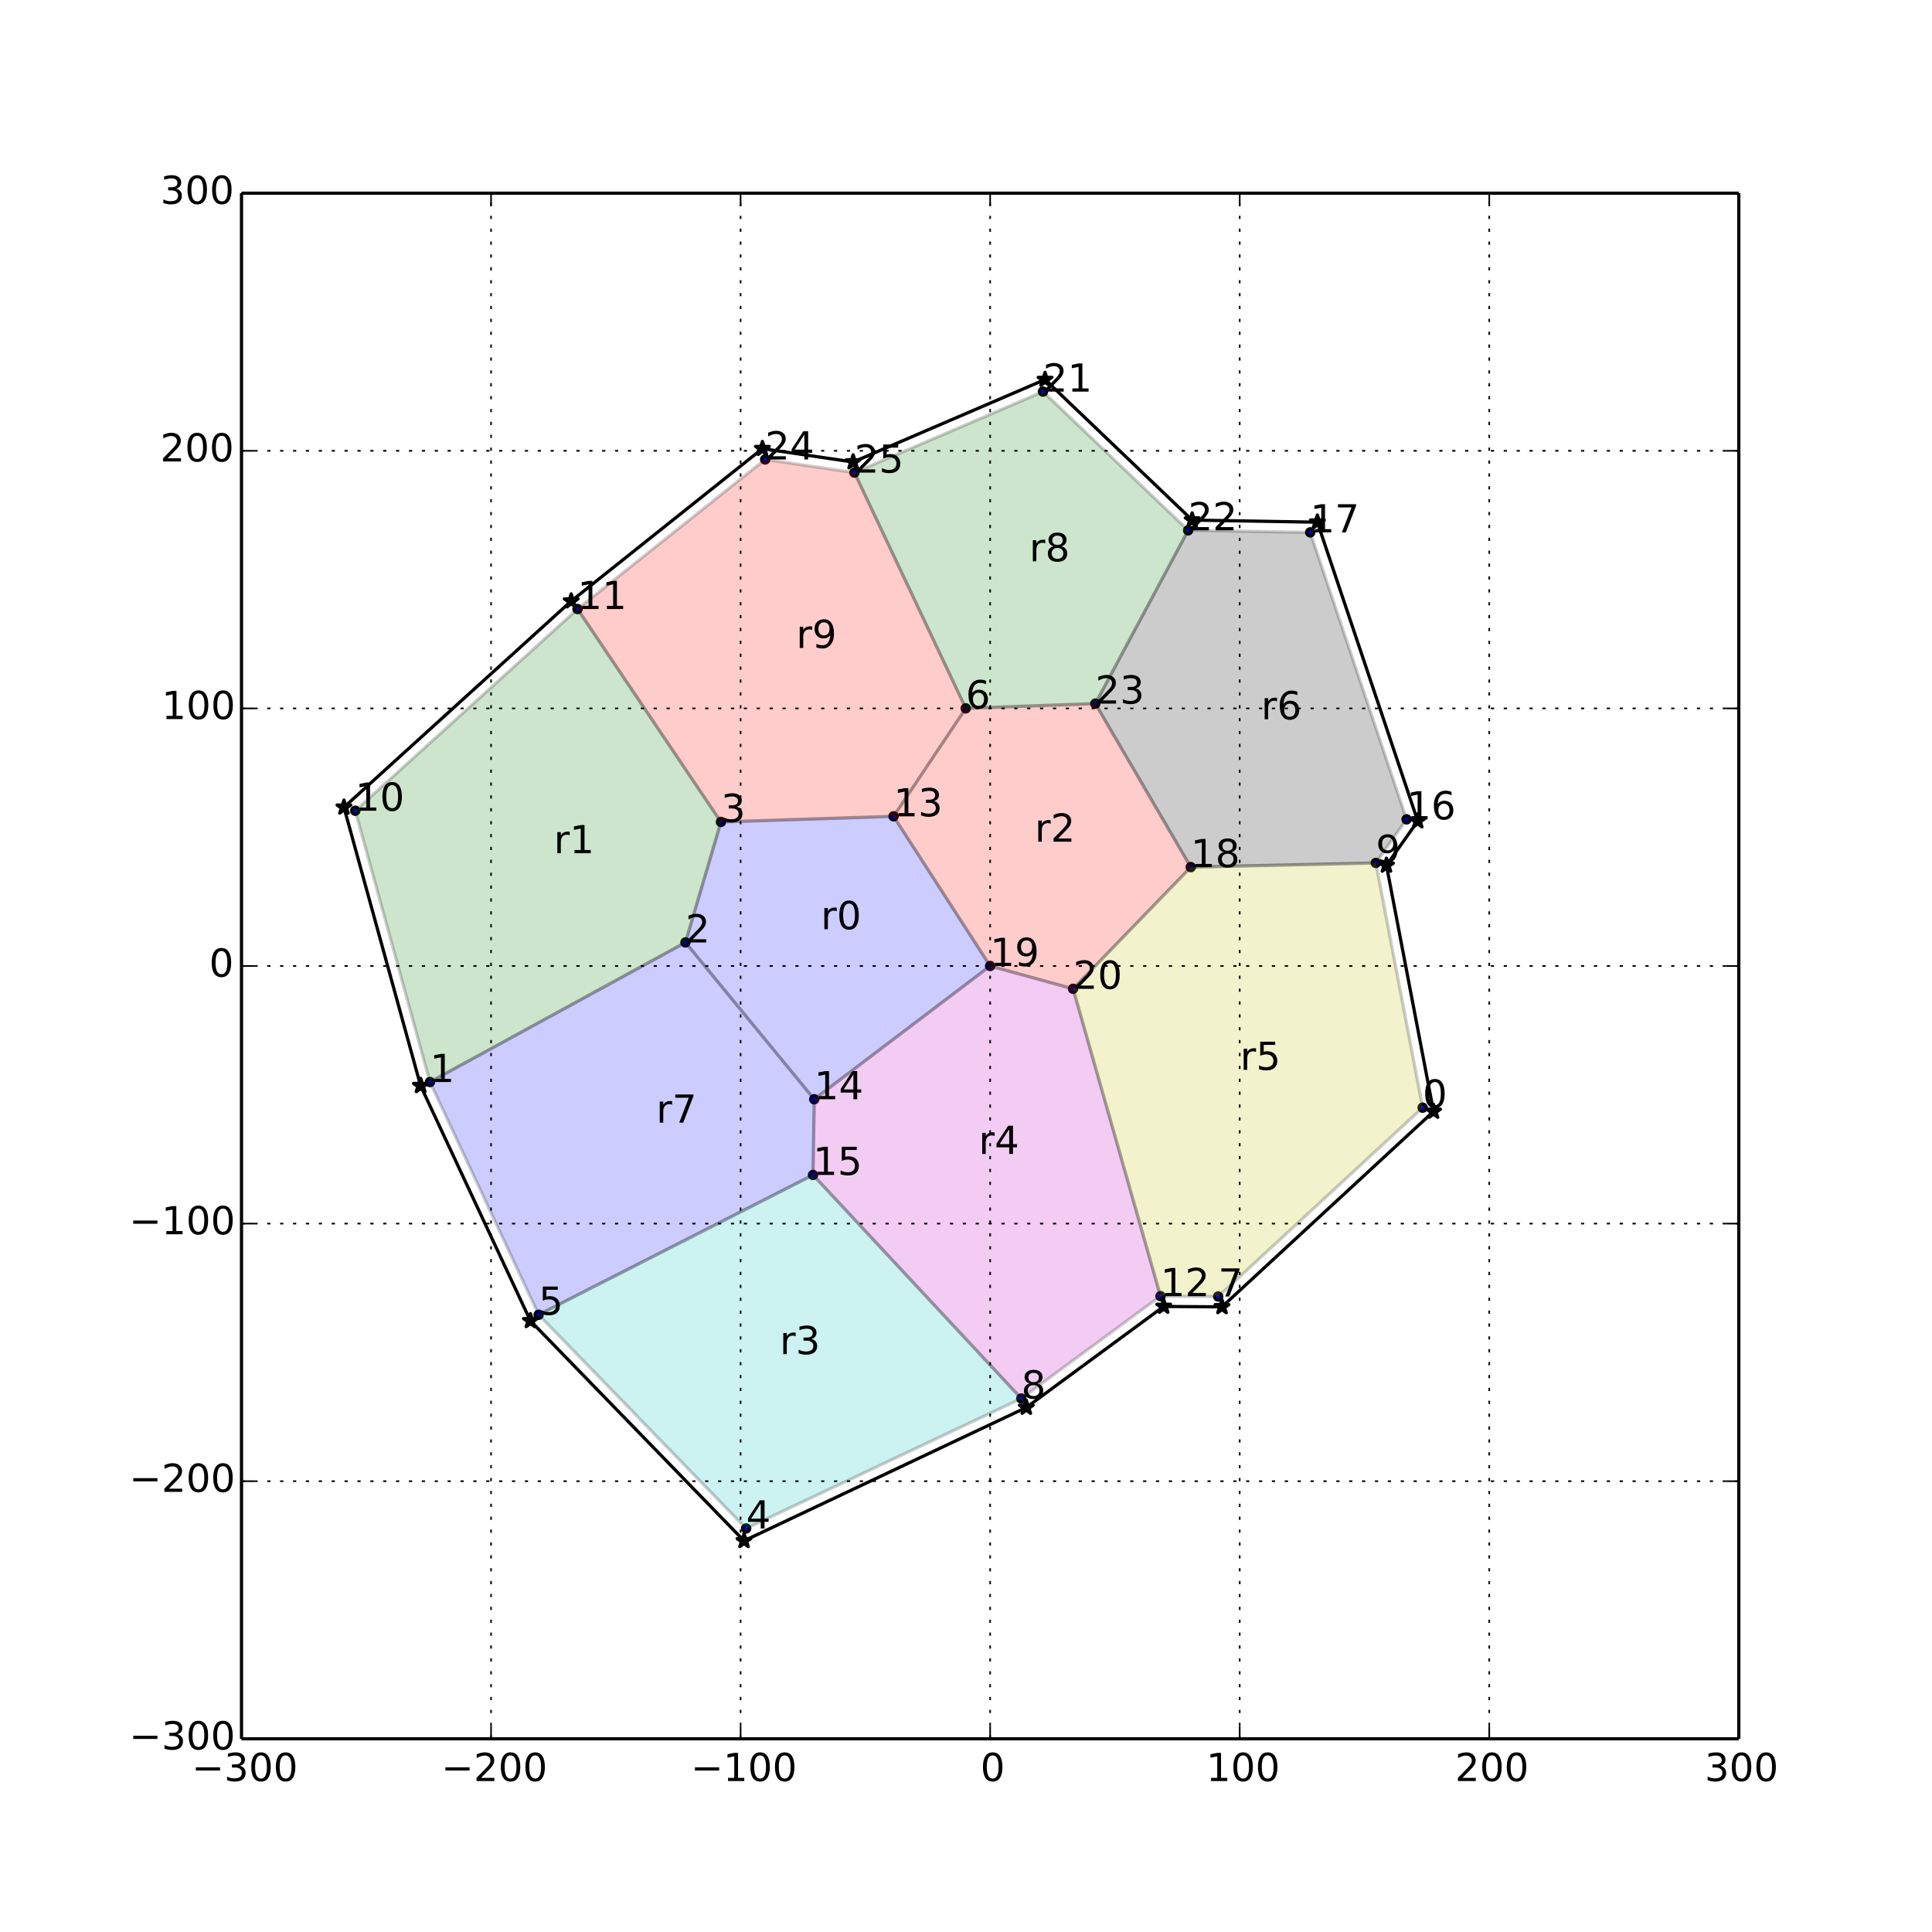 <?xml version="1.0" encoding="utf-8" standalone="no"?>
<!DOCTYPE svg PUBLIC "-//W3C//DTD SVG 1.1//EN"
  "http://www.w3.org/Graphics/SVG/1.1/DTD/svg11.dtd">
<!-- Created with matplotlib (http://matplotlib.org/) -->
<svg height="600pt" version="1.1" viewBox="0 0 600 600" width="600pt" xmlns="http://www.w3.org/2000/svg" xmlns:xlink="http://www.w3.org/1999/xlink">
 <defs>
  <style type="text/css">
*{stroke-linecap:butt;stroke-linejoin:round;}
  </style>
 </defs>
 <g id="figure_1">
  <g id="patch_1">
   <path d="
M0 600
L600 600
L600 0
L0 0
z
" style="fill:#ffffff;"/>
  </g>
  <g id="axes_1">
   <g id="patch_2">
    <path d="
M75 540
L540 540
L540 60
L75 60
z
" style="fill:#ffffff;"/>
   </g>
   <g id="PathCollection_1">
    <defs>
     <path d="
M0 1.118
C0.297 1.118 0.581 1 0.791 0.791
C1 0.581 1.118 0.297 1.118 0
C1.118 -0.297 1 -0.581 0.791 -0.791
C0.581 -1 0.297 -1.118 0 -1.118
C-0.297 -1.118 -0.581 -1 -0.791 -0.791
C-1 -0.581 -1.118 -0.297 -1.118 0
C-1.118 0.297 -1 0.581 -0.791 0.791
C-0.581 1 -0.297 1.118 0 1.118
z
" id="C0_0_af07e0942b"/>
    </defs>
    <g clip-path="url(#pb27f3bcf95)">
     <use style="fill:#0000ff;stroke:#000000;" x="441.81" xlink:href="#C0_0_af07e0942b" y="343.997"/>
    </g>
    <g clip-path="url(#pb27f3bcf95)">
     <use style="fill:#0000ff;stroke:#000000;" x="133.526" xlink:href="#C0_0_af07e0942b" y="336.033"/>
    </g>
    <g clip-path="url(#pb27f3bcf95)">
     <use style="fill:#0000ff;stroke:#000000;" x="212.87" xlink:href="#C0_0_af07e0942b" y="292.686"/>
    </g>
    <g clip-path="url(#pb27f3bcf95)">
     <use style="fill:#0000ff;stroke:#000000;" x="223.895" xlink:href="#C0_0_af07e0942b" y="255.262"/>
    </g>
    <g clip-path="url(#pb27f3bcf95)">
     <use style="fill:#0000ff;stroke:#000000;" x="231.724" xlink:href="#C0_0_af07e0942b" y="474.681"/>
    </g>
    <g clip-path="url(#pb27f3bcf95)">
     <use style="fill:#0000ff;stroke:#000000;" x="167.283" xlink:href="#C0_0_af07e0942b" y="408.308"/>
    </g>
    <g clip-path="url(#pb27f3bcf95)">
     <use style="fill:#0000ff;stroke:#000000;" x="299.924" xlink:href="#C0_0_af07e0942b" y="219.974"/>
    </g>
    <g clip-path="url(#pb27f3bcf95)">
     <use style="fill:#0000ff;stroke:#000000;" x="378.328" xlink:href="#C0_0_af07e0942b" y="402.645"/>
    </g>
    <g clip-path="url(#pb27f3bcf95)">
     <use style="fill:#0000ff;stroke:#000000;" x="317.175" xlink:href="#C0_0_af07e0942b" y="434.317"/>
    </g>
    <g clip-path="url(#pb27f3bcf95)">
     <use style="fill:#0000ff;stroke:#000000;" x="427.271" xlink:href="#C0_0_af07e0942b" y="267.989"/>
    </g>
    <g clip-path="url(#pb27f3bcf95)">
     <use style="fill:#0000ff;stroke:#000000;" x="110.334" xlink:href="#C0_0_af07e0942b" y="251.777"/>
    </g>
    <g clip-path="url(#pb27f3bcf95)">
     <use style="fill:#0000ff;stroke:#000000;" x="179.361" xlink:href="#C0_0_af07e0942b" y="189.143"/>
    </g>
    <g clip-path="url(#pb27f3bcf95)">
     <use style="fill:#0000ff;stroke:#000000;" x="360.401" xlink:href="#C0_0_af07e0942b" y="402.525"/>
    </g>
    <g clip-path="url(#pb27f3bcf95)">
     <use style="fill:#0000ff;stroke:#000000;" x="277.503" xlink:href="#C0_0_af07e0942b" y="253.512"/>
    </g>
    <g clip-path="url(#pb27f3bcf95)">
     <use style="fill:#0000ff;stroke:#000000;" x="252.863" xlink:href="#C0_0_af07e0942b" y="341.382"/>
    </g>
    <g clip-path="url(#pb27f3bcf95)">
     <use style="fill:#0000ff;stroke:#000000;" x="252.493" xlink:href="#C0_0_af07e0942b" y="364.887"/>
    </g>
    <g clip-path="url(#pb27f3bcf95)">
     <use style="fill:#0000ff;stroke:#000000;" x="436.83" xlink:href="#C0_0_af07e0942b" y="254.458"/>
    </g>
    <g clip-path="url(#pb27f3bcf95)">
     <use style="fill:#0000ff;stroke:#000000;" x="406.902" xlink:href="#C0_0_af07e0942b" y="165.334"/>
    </g>
    <g clip-path="url(#pb27f3bcf95)">
     <use style="fill:#0000ff;stroke:#000000;" x="369.808" xlink:href="#C0_0_af07e0942b" y="269.295"/>
    </g>
    <g clip-path="url(#pb27f3bcf95)">
     <use style="fill:#0000ff;stroke:#000000;" x="307.5" xlink:href="#C0_0_af07e0942b" y="300.0"/>
    </g>
    <g clip-path="url(#pb27f3bcf95)">
     <use style="fill:#0000ff;stroke:#000000;" x="333.264" xlink:href="#C0_0_af07e0942b" y="307.081"/>
    </g>
    <g clip-path="url(#pb27f3bcf95)">
     <use style="fill:#0000ff;stroke:#000000;" x="323.907" xlink:href="#C0_0_af07e0942b" y="121.616"/>
    </g>
    <g clip-path="url(#pb27f3bcf95)">
     <use style="fill:#0000ff;stroke:#000000;" x="368.999" xlink:href="#C0_0_af07e0942b" y="164.696"/>
    </g>
    <g clip-path="url(#pb27f3bcf95)">
     <use style="fill:#0000ff;stroke:#000000;" x="340.165" xlink:href="#C0_0_af07e0942b" y="218.513"/>
    </g>
    <g clip-path="url(#pb27f3bcf95)">
     <use style="fill:#0000ff;stroke:#000000;" x="237.629" xlink:href="#C0_0_af07e0942b" y="142.687"/>
    </g>
    <g clip-path="url(#pb27f3bcf95)">
     <use style="fill:#0000ff;stroke:#000000;" x="265.356" xlink:href="#C0_0_af07e0942b" y="146.775"/>
    </g>
   </g>
   <g id="PathCollection_2">
    <defs>
     <path d="
M1.3692e-16 -2.236
L-0.502 -0.691
L-2.127 -0.691
L-0.812 0.264
L-1.314 1.809
L-1.56896e-16 0.854
L1.314 1.809
L0.812 0.264
L2.127 -0.691
L0.502 -0.691
z
" id="C1_0_39d883b677"/>
    </defs>
    <g clip-path="url(#pb27f3bcf95)">
     <use style="fill:#0000ff;stroke:#000000;" x="130.617" xlink:href="#C1_0_39d883b677" y="337.174"/>
    </g>
    <g clip-path="url(#pb27f3bcf95)">
     <use style="fill:#0000ff;stroke:#000000;" x="164.72" xlink:href="#C1_0_39d883b677" y="410.188"/>
    </g>
    <g clip-path="url(#pb27f3bcf95)">
     <use style="fill:#0000ff;stroke:#000000;" x="231.058" xlink:href="#C1_0_39d883b677" y="478.515"/>
    </g>
    <g clip-path="url(#pb27f3bcf95)">
     <use style="fill:#0000ff;stroke:#000000;" x="318.733" xlink:href="#C1_0_39d883b677" y="437.1"/>
    </g>
    <g clip-path="url(#pb27f3bcf95)">
     <use style="fill:#0000ff;stroke:#000000;" x="361.383" xlink:href="#C1_0_39d883b677" y="405.732"/>
    </g>
    <g clip-path="url(#pb27f3bcf95)">
     <use style="fill:#0000ff;stroke:#000000;" x="379.504" xlink:href="#C1_0_39d883b677" y="405.853"/>
    </g>
    <g clip-path="url(#pb27f3bcf95)">
     <use style="fill:#0000ff;stroke:#000000;" x="445.193" xlink:href="#C1_0_39d883b677" y="345.166"/>
    </g>
    <g clip-path="url(#pb27f3bcf95)">
     <use style="fill:#0000ff;stroke:#000000;" x="430.576" xlink:href="#C1_0_39d883b677" y="268.743"/>
    </g>
    <g clip-path="url(#pb27f3bcf95)">
     <use style="fill:#0000ff;stroke:#000000;" x="440.291" xlink:href="#C1_0_39d883b677" y="254.992"/>
    </g>
    <g clip-path="url(#pb27f3bcf95)">
     <use style="fill:#0000ff;stroke:#000000;" x="409.121" xlink:href="#C1_0_39d883b677" y="162.171"/>
    </g>
    <g clip-path="url(#pb27f3bcf95)">
     <use style="fill:#0000ff;stroke:#000000;" x="370.235" xlink:href="#C1_0_39d883b677" y="161.516"/>
    </g>
    <g clip-path="url(#pb27f3bcf95)">
     <use style="fill:#0000ff;stroke:#000000;" x="324.552" xlink:href="#C1_0_39d883b677" y="117.872"/>
    </g>
    <g clip-path="url(#pb27f3bcf95)">
     <use style="fill:#0000ff;stroke:#000000;" x="264.951" xlink:href="#C1_0_39d883b677" y="143.483"/>
    </g>
    <g clip-path="url(#pb27f3bcf95)">
     <use style="fill:#0000ff;stroke:#000000;" x="236.771" xlink:href="#C1_0_39d883b677" y="139.328"/>
    </g>
    <g clip-path="url(#pb27f3bcf95)">
     <use style="fill:#0000ff;stroke:#000000;" x="177.388" xlink:href="#C1_0_39d883b677" y="186.673"/>
    </g>
    <g clip-path="url(#pb27f3bcf95)">
     <use style="fill:#0000ff;stroke:#000000;" x="106.817" xlink:href="#C1_0_39d883b677" y="250.708"/>
    </g>
    <g clip-path="url(#pb27f3bcf95)">
     <use style="fill:#0000ff;stroke:#000000;" x="130.617" xlink:href="#C1_0_39d883b677" y="337.174"/>
    </g>
   </g>
   <g id="patch_3">
    <path clip-path="url(#pb27f3bcf95)" d="
M223.895 255.262
L212.87 292.686
L252.863 341.382
L307.5 300
L277.503 253.512
z
" style="fill:#0000ff;opacity:0.2;stroke:#000000;"/>
   </g>
   <g id="patch_4">
    <path clip-path="url(#pb27f3bcf95)" d="
M179.361 189.143
L110.334 251.777
L133.526 336.033
L212.87 292.686
L223.895 255.262
z
" style="fill:#008000;opacity:0.2;stroke:#000000;"/>
   </g>
   <g id="patch_5">
    <path clip-path="url(#pb27f3bcf95)" d="
M277.503 253.512
L307.5 300
L333.264 307.081
L369.808 269.295
L340.165 218.513
L299.924 219.974
z
" style="fill:#ff0000;opacity:0.2;stroke:#000000;"/>
   </g>
   <g id="patch_6">
    <path clip-path="url(#pb27f3bcf95)" d="
M252.493 364.887
L167.283 408.308
L231.724 474.681
L317.175 434.317
z
" style="fill:#00bfbf;opacity:0.2;stroke:#000000;"/>
   </g>
   <g id="patch_7">
    <path clip-path="url(#pb27f3bcf95)" d="
M307.5 300
L252.863 341.382
L252.493 364.887
L317.175 434.317
L360.401 402.525
L333.264 307.081
z
" style="fill:#bf00bf;opacity:0.2;stroke:#000000;"/>
   </g>
   <g id="patch_8">
    <path clip-path="url(#pb27f3bcf95)" d="
M333.264 307.081
L360.401 402.525
L378.328 402.645
L441.81 343.997
L427.271 267.989
L369.808 269.295
z
" style="fill:#bfbf00;opacity:0.2;stroke:#000000;"/>
   </g>
   <g id="patch_9">
    <path clip-path="url(#pb27f3bcf95)" d="
M340.165 218.513
L369.808 269.295
L427.271 267.989
L436.83 254.458
L406.902 165.334
L368.999 164.696
z
" style="opacity:0.2;stroke:#000000;"/>
   </g>
   <g id="patch_10">
    <path clip-path="url(#pb27f3bcf95)" d="
M252.863 341.382
L212.87 292.686
L133.526 336.033
L167.283 408.308
L252.493 364.887
z
" style="fill:#0000ff;opacity:0.2;stroke:#000000;"/>
   </g>
   <g id="patch_11">
    <path clip-path="url(#pb27f3bcf95)" d="
M299.924 219.974
L340.165 218.513
L368.999 164.696
L323.907 121.616
L265.356 146.775
z
" style="fill:#008000;opacity:0.2;stroke:#000000;"/>
   </g>
   <g id="patch_12">
    <path clip-path="url(#pb27f3bcf95)" d="
M299.924 219.974
L265.356 146.775
L237.629 142.687
L179.361 189.143
L223.895 255.262
L277.503 253.512
z
" style="fill:#ff0000;opacity:0.2;stroke:#000000;"/>
   </g>
   <g id="line2d_1">
    <path clip-path="url(#pb27f3bcf95)" d="
M130.617 337.174
L164.72 410.188
L231.058 478.515
L318.733 437.1
L361.383 405.732
L379.504 405.853
L445.193 345.166
L430.576 268.743
L440.291 254.992
L409.121 162.171
L370.235 161.516
L324.552 117.872
L264.951 143.483
L236.771 139.328
L177.388 186.673
L106.817 250.708
L130.617 337.174" style="fill:none;stroke:#000000;stroke-linecap:square;"/>
   </g>
   <g id="matplotlib.axis_1">
    <g id="xtick_1">
     <g id="line2d_2">
      <path clip-path="url(#pb27f3bcf95)" d="
M75 540
L75 60" style="fill:none;stroke:#000000;stroke-dasharray:1,3;stroke-dashoffset:0.0;stroke-width:0.5;"/>
     </g>
     <g id="line2d_3">
      <defs>
       <path d="
M0 0
L0 -4" id="mc7db9fdffb" style="stroke:#000000;stroke-width:0.5;"/>
      </defs>
      <g>
       <use style="stroke:#000000;stroke-width:0.5;" x="75.0" xlink:href="#mc7db9fdffb" y="540.0"/>
      </g>
     </g>
     <g id="line2d_4">
      <defs>
       <path d="
M0 0
L0 4" id="m5a7d422ac3" style="stroke:#000000;stroke-width:0.5;"/>
      </defs>
      <g>
       <use style="stroke:#000000;stroke-width:0.5;" x="75.0" xlink:href="#m5a7d422ac3" y="60.0"/>
      </g>
     </g>
     <g id="text_1">
      <!-- −300 -->
      <defs>
       <path d="
M40.578 39.312
Q47.656 37.797 51.625 33
Q55.609 28.219 55.609 21.188
Q55.609 10.406 48.188 4.484
Q40.766 -1.422 27.094 -1.422
Q22.516 -1.422 17.656 -0.516
Q12.797 0.391 7.625 2.203
L7.625 11.719
Q11.719 9.328 16.594 8.109
Q21.484 6.891 26.812 6.891
Q36.078 6.891 40.938 10.547
Q45.797 14.203 45.797 21.188
Q45.797 27.641 41.281 31.266
Q36.766 34.906 28.719 34.906
L20.219 34.906
L20.219 43.016
L29.109 43.016
Q36.375 43.016 40.234 45.922
Q44.094 48.828 44.094 54.297
Q44.094 59.906 40.109 62.906
Q36.141 65.922 28.719 65.922
Q24.656 65.922 20.016 65.031
Q15.375 64.156 9.812 62.312
L9.812 71.094
Q15.438 72.656 20.344 73.438
Q25.25 74.219 29.594 74.219
Q40.828 74.219 47.359 69.109
Q53.906 64.016 53.906 55.328
Q53.906 49.266 50.438 45.094
Q46.969 40.922 40.578 39.312" id="DejaVuSans-33"/>
       <path d="
M31.781 66.406
Q24.172 66.406 20.328 58.906
Q16.5 51.422 16.5 36.375
Q16.5 21.391 20.328 13.891
Q24.172 6.391 31.781 6.391
Q39.453 6.391 43.281 13.891
Q47.125 21.391 47.125 36.375
Q47.125 51.422 43.281 58.906
Q39.453 66.406 31.781 66.406
M31.781 74.219
Q44.047 74.219 50.516 64.516
Q56.984 54.828 56.984 36.375
Q56.984 17.969 50.516 8.266
Q44.047 -1.422 31.781 -1.422
Q19.531 -1.422 13.062 8.266
Q6.594 17.969 6.594 36.375
Q6.594 54.828 13.062 64.516
Q19.531 74.219 31.781 74.219" id="DejaVuSans-30"/>
       <path d="
M10.594 35.5
L73.188 35.5
L73.188 27.203
L10.594 27.203
z
" id="DejaVuSans-2212"/>
      </defs>
      <g transform="translate(59.554 553.118)scale(0.12 -0.12)">
       <use xlink:href="#DejaVuSans-2212"/>
       <use x="83.789" xlink:href="#DejaVuSans-33"/>
       <use x="147.412" xlink:href="#DejaVuSans-30"/>
       <use x="211.035" xlink:href="#DejaVuSans-30"/>
      </g>
     </g>
    </g>
    <g id="xtick_2">
     <g id="line2d_5">
      <path clip-path="url(#pb27f3bcf95)" d="
M152.5 540
L152.5 60" style="fill:none;stroke:#000000;stroke-dasharray:1,3;stroke-dashoffset:0.0;stroke-width:0.5;"/>
     </g>
     <g id="line2d_6">
      <g>
       <use style="stroke:#000000;stroke-width:0.5;" x="152.5" xlink:href="#mc7db9fdffb" y="540.0"/>
      </g>
     </g>
     <g id="line2d_7">
      <g>
       <use style="stroke:#000000;stroke-width:0.5;" x="152.5" xlink:href="#m5a7d422ac3" y="60.0"/>
      </g>
     </g>
     <g id="text_2">
      <!-- −200 -->
      <defs>
       <path d="
M19.188 8.297
L53.609 8.297
L53.609 0
L7.328 0
L7.328 8.297
Q12.938 14.109 22.625 23.891
Q32.328 33.688 34.812 36.531
Q39.547 41.844 41.422 45.531
Q43.312 49.219 43.312 52.781
Q43.312 58.594 39.234 62.25
Q35.156 65.922 28.609 65.922
Q23.969 65.922 18.812 64.312
Q13.672 62.703 7.812 59.422
L7.812 69.391
Q13.766 71.781 18.938 73
Q24.125 74.219 28.422 74.219
Q39.75 74.219 46.484 68.547
Q53.219 62.891 53.219 53.422
Q53.219 48.922 51.531 44.891
Q49.859 40.875 45.406 35.406
Q44.188 33.984 37.641 27.219
Q31.109 20.453 19.188 8.297" id="DejaVuSans-32"/>
      </defs>
      <g transform="translate(137.054 553.118)scale(0.12 -0.12)">
       <use xlink:href="#DejaVuSans-2212"/>
       <use x="83.789" xlink:href="#DejaVuSans-32"/>
       <use x="147.412" xlink:href="#DejaVuSans-30"/>
       <use x="211.035" xlink:href="#DejaVuSans-30"/>
      </g>
     </g>
    </g>
    <g id="xtick_3">
     <g id="line2d_8">
      <path clip-path="url(#pb27f3bcf95)" d="
M230 540
L230 60" style="fill:none;stroke:#000000;stroke-dasharray:1,3;stroke-dashoffset:0.0;stroke-width:0.5;"/>
     </g>
     <g id="line2d_9">
      <g>
       <use style="stroke:#000000;stroke-width:0.5;" x="230.0" xlink:href="#mc7db9fdffb" y="540.0"/>
      </g>
     </g>
     <g id="line2d_10">
      <g>
       <use style="stroke:#000000;stroke-width:0.5;" x="230.0" xlink:href="#m5a7d422ac3" y="60.0"/>
      </g>
     </g>
     <g id="text_3">
      <!-- −100 -->
      <defs>
       <path d="
M12.406 8.297
L28.516 8.297
L28.516 63.922
L10.984 60.406
L10.984 69.391
L28.422 72.906
L38.281 72.906
L38.281 8.297
L54.391 8.297
L54.391 0
L12.406 0
z
" id="DejaVuSans-31"/>
      </defs>
      <g transform="translate(214.554 553.118)scale(0.12 -0.12)">
       <use xlink:href="#DejaVuSans-2212"/>
       <use x="83.789" xlink:href="#DejaVuSans-31"/>
       <use x="147.412" xlink:href="#DejaVuSans-30"/>
       <use x="211.035" xlink:href="#DejaVuSans-30"/>
      </g>
     </g>
    </g>
    <g id="xtick_4">
     <g id="line2d_11">
      <path clip-path="url(#pb27f3bcf95)" d="
M307.5 540
L307.5 60" style="fill:none;stroke:#000000;stroke-dasharray:1,3;stroke-dashoffset:0.0;stroke-width:0.5;"/>
     </g>
     <g id="line2d_12">
      <g>
       <use style="stroke:#000000;stroke-width:0.5;" x="307.5" xlink:href="#mc7db9fdffb" y="540.0"/>
      </g>
     </g>
     <g id="line2d_13">
      <g>
       <use style="stroke:#000000;stroke-width:0.5;" x="307.5" xlink:href="#m5a7d422ac3" y="60.0"/>
      </g>
     </g>
     <g id="text_4">
      <!-- 0 -->
      <g transform="translate(304.477 553.118)scale(0.12 -0.12)">
       <use xlink:href="#DejaVuSans-30"/>
      </g>
     </g>
    </g>
    <g id="xtick_5">
     <g id="line2d_14">
      <path clip-path="url(#pb27f3bcf95)" d="
M385 540
L385 60" style="fill:none;stroke:#000000;stroke-dasharray:1,3;stroke-dashoffset:0.0;stroke-width:0.5;"/>
     </g>
     <g id="line2d_15">
      <g>
       <use style="stroke:#000000;stroke-width:0.5;" x="385.0" xlink:href="#mc7db9fdffb" y="540.0"/>
      </g>
     </g>
     <g id="line2d_16">
      <g>
       <use style="stroke:#000000;stroke-width:0.5;" x="385.0" xlink:href="#m5a7d422ac3" y="60.0"/>
      </g>
     </g>
     <g id="text_5">
      <!-- 100 -->
      <g transform="translate(374.605 553.118)scale(0.12 -0.12)">
       <use xlink:href="#DejaVuSans-31"/>
       <use x="63.623" xlink:href="#DejaVuSans-30"/>
       <use x="127.246" xlink:href="#DejaVuSans-30"/>
      </g>
     </g>
    </g>
    <g id="xtick_6">
     <g id="line2d_17">
      <path clip-path="url(#pb27f3bcf95)" d="
M462.5 540
L462.5 60" style="fill:none;stroke:#000000;stroke-dasharray:1,3;stroke-dashoffset:0.0;stroke-width:0.5;"/>
     </g>
     <g id="line2d_18">
      <g>
       <use style="stroke:#000000;stroke-width:0.5;" x="462.5" xlink:href="#mc7db9fdffb" y="540.0"/>
      </g>
     </g>
     <g id="line2d_19">
      <g>
       <use style="stroke:#000000;stroke-width:0.5;" x="462.5" xlink:href="#m5a7d422ac3" y="60.0"/>
      </g>
     </g>
     <g id="text_6">
      <!-- 200 -->
      <g transform="translate(451.886 553.118)scale(0.12 -0.12)">
       <use xlink:href="#DejaVuSans-32"/>
       <use x="63.623" xlink:href="#DejaVuSans-30"/>
       <use x="127.246" xlink:href="#DejaVuSans-30"/>
      </g>
     </g>
    </g>
    <g id="xtick_7">
     <g id="line2d_20">
      <path clip-path="url(#pb27f3bcf95)" d="
M540 540
L540 60" style="fill:none;stroke:#000000;stroke-dasharray:1,3;stroke-dashoffset:0.0;stroke-width:0.5;"/>
     </g>
     <g id="line2d_21">
      <g>
       <use style="stroke:#000000;stroke-width:0.5;" x="540.0" xlink:href="#mc7db9fdffb" y="540.0"/>
      </g>
     </g>
     <g id="line2d_22">
      <g>
       <use style="stroke:#000000;stroke-width:0.5;" x="540.0" xlink:href="#m5a7d422ac3" y="60.0"/>
      </g>
     </g>
     <g id="text_7">
      <!-- 300 -->
      <g transform="translate(529.403 553.118)scale(0.12 -0.12)">
       <use xlink:href="#DejaVuSans-33"/>
       <use x="63.623" xlink:href="#DejaVuSans-30"/>
       <use x="127.246" xlink:href="#DejaVuSans-30"/>
      </g>
     </g>
    </g>
   </g>
   <g id="matplotlib.axis_2">
    <g id="ytick_1">
     <g id="line2d_23">
      <path clip-path="url(#pb27f3bcf95)" d="
M75 540
L540 540" style="fill:none;stroke:#000000;stroke-dasharray:1,3;stroke-dashoffset:0.0;stroke-width:0.5;"/>
     </g>
     <g id="line2d_24">
      <defs>
       <path d="
M0 0
L4 0" id="md7965d1ba0" style="stroke:#000000;stroke-width:0.5;"/>
      </defs>
      <g>
       <use style="stroke:#000000;stroke-width:0.5;" x="75.0" xlink:href="#md7965d1ba0" y="540.0"/>
      </g>
     </g>
     <g id="line2d_25">
      <defs>
       <path d="
M0 0
L-4 0" id="md9a1c1a7cd" style="stroke:#000000;stroke-width:0.5;"/>
      </defs>
      <g>
       <use style="stroke:#000000;stroke-width:0.5;" x="540.0" xlink:href="#md9a1c1a7cd" y="540.0"/>
      </g>
     </g>
     <g id="text_8">
      <!-- −300 -->
      <g transform="translate(40.108 543.311)scale(0.12 -0.12)">
       <use xlink:href="#DejaVuSans-2212"/>
       <use x="83.789" xlink:href="#DejaVuSans-33"/>
       <use x="147.412" xlink:href="#DejaVuSans-30"/>
       <use x="211.035" xlink:href="#DejaVuSans-30"/>
      </g>
     </g>
    </g>
    <g id="ytick_2">
     <g id="line2d_26">
      <path clip-path="url(#pb27f3bcf95)" d="
M75 460
L540 460" style="fill:none;stroke:#000000;stroke-dasharray:1,3;stroke-dashoffset:0.0;stroke-width:0.5;"/>
     </g>
     <g id="line2d_27">
      <g>
       <use style="stroke:#000000;stroke-width:0.5;" x="75.0" xlink:href="#md7965d1ba0" y="460.0"/>
      </g>
     </g>
     <g id="line2d_28">
      <g>
       <use style="stroke:#000000;stroke-width:0.5;" x="540.0" xlink:href="#md9a1c1a7cd" y="460.0"/>
      </g>
     </g>
     <g id="text_9">
      <!-- −200 -->
      <g transform="translate(40.108 463.311)scale(0.12 -0.12)">
       <use xlink:href="#DejaVuSans-2212"/>
       <use x="83.789" xlink:href="#DejaVuSans-32"/>
       <use x="147.412" xlink:href="#DejaVuSans-30"/>
       <use x="211.035" xlink:href="#DejaVuSans-30"/>
      </g>
     </g>
    </g>
    <g id="ytick_3">
     <g id="line2d_29">
      <path clip-path="url(#pb27f3bcf95)" d="
M75 380
L540 380" style="fill:none;stroke:#000000;stroke-dasharray:1,3;stroke-dashoffset:0.0;stroke-width:0.5;"/>
     </g>
     <g id="line2d_30">
      <g>
       <use style="stroke:#000000;stroke-width:0.5;" x="75.0" xlink:href="#md7965d1ba0" y="380.0"/>
      </g>
     </g>
     <g id="line2d_31">
      <g>
       <use style="stroke:#000000;stroke-width:0.5;" x="540.0" xlink:href="#md9a1c1a7cd" y="380.0"/>
      </g>
     </g>
     <g id="text_10">
      <!-- −100 -->
      <g transform="translate(40.108 383.311)scale(0.12 -0.12)">
       <use xlink:href="#DejaVuSans-2212"/>
       <use x="83.789" xlink:href="#DejaVuSans-31"/>
       <use x="147.412" xlink:href="#DejaVuSans-30"/>
       <use x="211.035" xlink:href="#DejaVuSans-30"/>
      </g>
     </g>
    </g>
    <g id="ytick_4">
     <g id="line2d_32">
      <path clip-path="url(#pb27f3bcf95)" d="
M75 300
L540 300" style="fill:none;stroke:#000000;stroke-dasharray:1,3;stroke-dashoffset:0.0;stroke-width:0.5;"/>
     </g>
     <g id="line2d_33">
      <g>
       <use style="stroke:#000000;stroke-width:0.5;" x="75.0" xlink:href="#md7965d1ba0" y="300.0"/>
      </g>
     </g>
     <g id="line2d_34">
      <g>
       <use style="stroke:#000000;stroke-width:0.5;" x="540.0" xlink:href="#md9a1c1a7cd" y="300.0"/>
      </g>
     </g>
     <g id="text_11">
      <!-- 0 -->
      <g transform="translate(64.953 303.311)scale(0.12 -0.12)">
       <use xlink:href="#DejaVuSans-30"/>
      </g>
     </g>
    </g>
    <g id="ytick_5">
     <g id="line2d_35">
      <path clip-path="url(#pb27f3bcf95)" d="
M75 220
L540 220" style="fill:none;stroke:#000000;stroke-dasharray:1,3;stroke-dashoffset:0.0;stroke-width:0.5;"/>
     </g>
     <g id="line2d_36">
      <g>
       <use style="stroke:#000000;stroke-width:0.5;" x="75.0" xlink:href="#md7965d1ba0" y="220.0"/>
      </g>
     </g>
     <g id="line2d_37">
      <g>
       <use style="stroke:#000000;stroke-width:0.5;" x="540.0" xlink:href="#md9a1c1a7cd" y="220.0"/>
      </g>
     </g>
     <g id="text_12">
      <!-- 100 -->
      <g transform="translate(50.21 223.311)scale(0.12 -0.12)">
       <use xlink:href="#DejaVuSans-31"/>
       <use x="63.623" xlink:href="#DejaVuSans-30"/>
       <use x="127.246" xlink:href="#DejaVuSans-30"/>
      </g>
     </g>
    </g>
    <g id="ytick_6">
     <g id="line2d_38">
      <path clip-path="url(#pb27f3bcf95)" d="
M75 140
L540 140" style="fill:none;stroke:#000000;stroke-dasharray:1,3;stroke-dashoffset:0.0;stroke-width:0.5;"/>
     </g>
     <g id="line2d_39">
      <g>
       <use style="stroke:#000000;stroke-width:0.5;" x="75.0" xlink:href="#md7965d1ba0" y="140.0"/>
      </g>
     </g>
     <g id="line2d_40">
      <g>
       <use style="stroke:#000000;stroke-width:0.5;" x="540.0" xlink:href="#md9a1c1a7cd" y="140.0"/>
      </g>
     </g>
     <g id="text_13">
      <!-- 200 -->
      <g transform="translate(49.771 143.311)scale(0.12 -0.12)">
       <use xlink:href="#DejaVuSans-32"/>
       <use x="63.623" xlink:href="#DejaVuSans-30"/>
       <use x="127.246" xlink:href="#DejaVuSans-30"/>
      </g>
     </g>
    </g>
    <g id="ytick_7">
     <g id="line2d_41">
      <path clip-path="url(#pb27f3bcf95)" d="
M75 60
L540 60" style="fill:none;stroke:#000000;stroke-dasharray:1,3;stroke-dashoffset:0.0;stroke-width:0.5;"/>
     </g>
     <g id="line2d_42">
      <g>
       <use style="stroke:#000000;stroke-width:0.5;" x="75.0" xlink:href="#md7965d1ba0" y="60.0"/>
      </g>
     </g>
     <g id="line2d_43">
      <g>
       <use style="stroke:#000000;stroke-width:0.5;" x="540.0" xlink:href="#md9a1c1a7cd" y="60.0"/>
      </g>
     </g>
     <g id="text_14">
      <!-- 300 -->
      <g transform="translate(49.807 63.311)scale(0.12 -0.12)">
       <use xlink:href="#DejaVuSans-33"/>
       <use x="63.623" xlink:href="#DejaVuSans-30"/>
       <use x="127.246" xlink:href="#DejaVuSans-30"/>
      </g>
     </g>
    </g>
   </g>
   <g id="patch_13">
    <path d="
M75 540
L540 540" style="fill:none;stroke:#000000;"/>
   </g>
   <g id="patch_14">
    <path d="
M75 540
L75 60" style="fill:none;stroke:#000000;"/>
   </g>
   <g id="patch_15">
    <path d="
M75 60
L540 60" style="fill:none;stroke:#000000;"/>
   </g>
   <g id="patch_16">
    <path d="
M540 540
L540 60" style="fill:none;stroke:#000000;"/>
   </g>
   <g id="text_15">
    <!-- 0 -->
    <g transform="translate(441.81 343.997)scale(0.12 -0.12)">
     <use xlink:href="#DejaVuSans-30"/>
    </g>
   </g>
   <g id="text_16">
    <!-- 1 -->
    <g transform="translate(133.526 336.033)scale(0.12 -0.12)">
     <use xlink:href="#DejaVuSans-31"/>
    </g>
   </g>
   <g id="text_17">
    <!-- 2 -->
    <g transform="translate(212.87 292.686)scale(0.12 -0.12)">
     <use xlink:href="#DejaVuSans-32"/>
    </g>
   </g>
   <g id="text_18">
    <!-- 3 -->
    <g transform="translate(223.895 255.262)scale(0.12 -0.12)">
     <use xlink:href="#DejaVuSans-33"/>
    </g>
   </g>
   <g id="text_19">
    <!-- 4 -->
    <defs>
     <path d="
M37.797 64.312
L12.891 25.391
L37.797 25.391
z

M35.203 72.906
L47.609 72.906
L47.609 25.391
L58.016 25.391
L58.016 17.188
L47.609 17.188
L47.609 0
L37.797 0
L37.797 17.188
L4.891 17.188
L4.891 26.703
z
" id="DejaVuSans-34"/>
    </defs>
    <g transform="translate(231.724 474.681)scale(0.12 -0.12)">
     <use xlink:href="#DejaVuSans-34"/>
    </g>
   </g>
   <g id="text_20">
    <!-- 5 -->
    <defs>
     <path d="
M10.797 72.906
L49.516 72.906
L49.516 64.594
L19.828 64.594
L19.828 46.734
Q21.969 47.469 24.109 47.828
Q26.266 48.188 28.422 48.188
Q40.625 48.188 47.75 41.5
Q54.891 34.812 54.891 23.391
Q54.891 11.625 47.562 5.094
Q40.234 -1.422 26.906 -1.422
Q22.312 -1.422 17.547 -0.641
Q12.797 0.141 7.719 1.703
L7.719 11.625
Q12.109 9.234 16.797 8.062
Q21.484 6.891 26.703 6.891
Q35.156 6.891 40.078 11.328
Q45.016 15.766 45.016 23.391
Q45.016 31 40.078 35.438
Q35.156 39.891 26.703 39.891
Q22.75 39.891 18.812 39.016
Q14.891 38.141 10.797 36.281
z
" id="DejaVuSans-35"/>
    </defs>
    <g transform="translate(167.283 408.308)scale(0.12 -0.12)">
     <use xlink:href="#DejaVuSans-35"/>
    </g>
   </g>
   <g id="text_21">
    <!-- 6 -->
    <defs>
     <path d="
M33.016 40.375
Q26.375 40.375 22.484 35.828
Q18.609 31.297 18.609 23.391
Q18.609 15.531 22.484 10.953
Q26.375 6.391 33.016 6.391
Q39.656 6.391 43.531 10.953
Q47.406 15.531 47.406 23.391
Q47.406 31.297 43.531 35.828
Q39.656 40.375 33.016 40.375
M52.594 71.297
L52.594 62.312
Q48.875 64.062 45.094 64.984
Q41.312 65.922 37.594 65.922
Q27.828 65.922 22.672 59.328
Q17.531 52.734 16.797 39.406
Q19.672 43.656 24.016 45.922
Q28.375 48.188 33.594 48.188
Q44.578 48.188 50.953 41.516
Q57.328 34.859 57.328 23.391
Q57.328 12.156 50.688 5.359
Q44.047 -1.422 33.016 -1.422
Q20.359 -1.422 13.672 8.266
Q6.984 17.969 6.984 36.375
Q6.984 53.656 15.188 63.938
Q23.391 74.219 37.203 74.219
Q40.922 74.219 44.703 73.484
Q48.484 72.75 52.594 71.297" id="DejaVuSans-36"/>
    </defs>
    <g transform="translate(299.924 219.974)scale(0.12 -0.12)">
     <use xlink:href="#DejaVuSans-36"/>
    </g>
   </g>
   <g id="text_22">
    <!-- 7 -->
    <defs>
     <path d="
M8.203 72.906
L55.078 72.906
L55.078 68.703
L28.609 0
L18.312 0
L43.219 64.594
L8.203 64.594
z
" id="DejaVuSans-37"/>
    </defs>
    <g transform="translate(378.328 402.645)scale(0.12 -0.12)">
     <use xlink:href="#DejaVuSans-37"/>
    </g>
   </g>
   <g id="text_23">
    <!-- 8 -->
    <defs>
     <path d="
M31.781 34.625
Q24.75 34.625 20.719 30.859
Q16.703 27.094 16.703 20.516
Q16.703 13.922 20.719 10.156
Q24.75 6.391 31.781 6.391
Q38.812 6.391 42.859 10.172
Q46.922 13.969 46.922 20.516
Q46.922 27.094 42.891 30.859
Q38.875 34.625 31.781 34.625
M21.922 38.812
Q15.578 40.375 12.031 44.719
Q8.5 49.078 8.5 55.328
Q8.5 64.062 14.719 69.141
Q20.953 74.219 31.781 74.219
Q42.672 74.219 48.875 69.141
Q55.078 64.062 55.078 55.328
Q55.078 49.078 51.531 44.719
Q48 40.375 41.703 38.812
Q48.828 37.156 52.797 32.312
Q56.781 27.484 56.781 20.516
Q56.781 9.906 50.312 4.234
Q43.844 -1.422 31.781 -1.422
Q19.734 -1.422 13.25 4.234
Q6.781 9.906 6.781 20.516
Q6.781 27.484 10.781 32.312
Q14.797 37.156 21.922 38.812
M18.312 54.391
Q18.312 48.734 21.844 45.562
Q25.391 42.391 31.781 42.391
Q38.141 42.391 41.719 45.562
Q45.312 48.734 45.312 54.391
Q45.312 60.062 41.719 63.234
Q38.141 66.406 31.781 66.406
Q25.391 66.406 21.844 63.234
Q18.312 60.062 18.312 54.391" id="DejaVuSans-38"/>
    </defs>
    <g transform="translate(317.175 434.317)scale(0.12 -0.12)">
     <use xlink:href="#DejaVuSans-38"/>
    </g>
   </g>
   <g id="text_24">
    <!-- 9 -->
    <defs>
     <path d="
M10.984 1.516
L10.984 10.5
Q14.703 8.734 18.5 7.812
Q22.312 6.891 25.984 6.891
Q35.75 6.891 40.891 13.453
Q46.047 20.016 46.781 33.406
Q43.953 29.203 39.594 26.953
Q35.25 24.703 29.984 24.703
Q19.047 24.703 12.672 31.312
Q6.297 37.938 6.297 49.422
Q6.297 60.641 12.938 67.422
Q19.578 74.219 30.609 74.219
Q43.266 74.219 49.922 64.516
Q56.594 54.828 56.594 36.375
Q56.594 19.141 48.406 8.859
Q40.234 -1.422 26.422 -1.422
Q22.703 -1.422 18.891 -0.688
Q15.094 0.047 10.984 1.516
M30.609 32.422
Q37.25 32.422 41.125 36.953
Q45.016 41.5 45.016 49.422
Q45.016 57.281 41.125 61.844
Q37.25 66.406 30.609 66.406
Q23.969 66.406 20.094 61.844
Q16.219 57.281 16.219 49.422
Q16.219 41.5 20.094 36.953
Q23.969 32.422 30.609 32.422" id="DejaVuSans-39"/>
    </defs>
    <g transform="translate(427.271 267.989)scale(0.12 -0.12)">
     <use xlink:href="#DejaVuSans-39"/>
    </g>
   </g>
   <g id="text_25">
    <!-- 10 -->
    <g transform="translate(110.334 251.777)scale(0.12 -0.12)">
     <use xlink:href="#DejaVuSans-31"/>
     <use x="63.623" xlink:href="#DejaVuSans-30"/>
    </g>
   </g>
   <g id="text_26">
    <!-- 11 -->
    <g transform="translate(179.361 189.143)scale(0.12 -0.12)">
     <use xlink:href="#DejaVuSans-31"/>
     <use x="63.623" xlink:href="#DejaVuSans-31"/>
    </g>
   </g>
   <g id="text_27">
    <!-- 12 -->
    <g transform="translate(360.401 402.525)scale(0.12 -0.12)">
     <use xlink:href="#DejaVuSans-31"/>
     <use x="63.623" xlink:href="#DejaVuSans-32"/>
    </g>
   </g>
   <g id="text_28">
    <!-- 13 -->
    <g transform="translate(277.503 253.512)scale(0.12 -0.12)">
     <use xlink:href="#DejaVuSans-31"/>
     <use x="63.623" xlink:href="#DejaVuSans-33"/>
    </g>
   </g>
   <g id="text_29">
    <!-- 14 -->
    <g transform="translate(252.863 341.382)scale(0.12 -0.12)">
     <use xlink:href="#DejaVuSans-31"/>
     <use x="63.623" xlink:href="#DejaVuSans-34"/>
    </g>
   </g>
   <g id="text_30">
    <!-- 15 -->
    <g transform="translate(252.493 364.887)scale(0.12 -0.12)">
     <use xlink:href="#DejaVuSans-31"/>
     <use x="63.623" xlink:href="#DejaVuSans-35"/>
    </g>
   </g>
   <g id="text_31">
    <!-- 16 -->
    <g transform="translate(436.83 254.458)scale(0.12 -0.12)">
     <use xlink:href="#DejaVuSans-31"/>
     <use x="63.623" xlink:href="#DejaVuSans-36"/>
    </g>
   </g>
   <g id="text_32">
    <!-- 17 -->
    <g transform="translate(406.902 165.334)scale(0.12 -0.12)">
     <use xlink:href="#DejaVuSans-31"/>
     <use x="63.623" xlink:href="#DejaVuSans-37"/>
    </g>
   </g>
   <g id="text_33">
    <!-- 18 -->
    <g transform="translate(369.808 269.295)scale(0.12 -0.12)">
     <use xlink:href="#DejaVuSans-31"/>
     <use x="63.623" xlink:href="#DejaVuSans-38"/>
    </g>
   </g>
   <g id="text_34">
    <!-- 19 -->
    <g transform="translate(307.5 300.0)scale(0.12 -0.12)">
     <use xlink:href="#DejaVuSans-31"/>
     <use x="63.623" xlink:href="#DejaVuSans-39"/>
    </g>
   </g>
   <g id="text_35">
    <!-- 20 -->
    <g transform="translate(333.264 307.081)scale(0.12 -0.12)">
     <use xlink:href="#DejaVuSans-32"/>
     <use x="63.623" xlink:href="#DejaVuSans-30"/>
    </g>
   </g>
   <g id="text_36">
    <!-- 21 -->
    <g transform="translate(323.907 121.616)scale(0.12 -0.12)">
     <use xlink:href="#DejaVuSans-32"/>
     <use x="63.623" xlink:href="#DejaVuSans-31"/>
    </g>
   </g>
   <g id="text_37">
    <!-- 22 -->
    <g transform="translate(368.999 164.696)scale(0.12 -0.12)">
     <use xlink:href="#DejaVuSans-32"/>
     <use x="63.623" xlink:href="#DejaVuSans-32"/>
    </g>
   </g>
   <g id="text_38">
    <!-- 23 -->
    <g transform="translate(340.165 218.513)scale(0.12 -0.12)">
     <use xlink:href="#DejaVuSans-32"/>
     <use x="63.623" xlink:href="#DejaVuSans-33"/>
    </g>
   </g>
   <g id="text_39">
    <!-- 24 -->
    <g transform="translate(237.629 142.687)scale(0.12 -0.12)">
     <use xlink:href="#DejaVuSans-32"/>
     <use x="63.623" xlink:href="#DejaVuSans-34"/>
    </g>
   </g>
   <g id="text_40">
    <!-- 25 -->
    <g transform="translate(265.356 146.775)scale(0.12 -0.12)">
     <use xlink:href="#DejaVuSans-32"/>
     <use x="63.623" xlink:href="#DejaVuSans-35"/>
    </g>
   </g>
   <g id="text_41">
    <!-- r0 -->
    <defs>
     <path d="
M41.109 46.297
Q39.594 47.172 37.812 47.578
Q36.031 48 33.891 48
Q26.266 48 22.188 43.047
Q18.109 38.094 18.109 28.812
L18.109 0
L9.078 0
L9.078 54.688
L18.109 54.688
L18.109 46.188
Q20.953 51.172 25.484 53.578
Q30.031 56 36.531 56
Q37.453 56 38.578 55.875
Q39.703 55.766 41.062 55.516
z
" id="DejaVuSans-72"/>
    </defs>
    <g transform="translate(254.926 288.568)scale(0.12 -0.12)">
     <use xlink:href="#DejaVuSans-72"/>
     <use x="41.113" xlink:href="#DejaVuSans-30"/>
    </g>
   </g>
   <g id="text_42">
    <!-- r1 -->
    <g transform="translate(171.997 264.98)scale(0.12 -0.12)">
     <use xlink:href="#DejaVuSans-72"/>
     <use x="41.113" xlink:href="#DejaVuSans-31"/>
    </g>
   </g>
   <g id="text_43">
    <!-- r2 -->
    <g transform="translate(321.361 261.396)scale(0.12 -0.12)">
     <use xlink:href="#DejaVuSans-72"/>
     <use x="41.113" xlink:href="#DejaVuSans-32"/>
    </g>
   </g>
   <g id="text_44">
    <!-- r3 -->
    <g transform="translate(242.169 420.548)scale(0.12 -0.12)">
     <use xlink:href="#DejaVuSans-72"/>
     <use x="41.113" xlink:href="#DejaVuSans-33"/>
    </g>
   </g>
   <g id="text_45">
    <!-- r4 -->
    <g transform="translate(303.949 358.365)scale(0.12 -0.12)">
     <use xlink:href="#DejaVuSans-72"/>
     <use x="41.113" xlink:href="#DejaVuSans-34"/>
    </g>
   </g>
   <g id="text_46">
    <!-- r5 -->
    <g transform="translate(385.147 332.255)scale(0.12 -0.12)">
     <use xlink:href="#DejaVuSans-72"/>
     <use x="41.113" xlink:href="#DejaVuSans-35"/>
    </g>
   </g>
   <g id="text_47">
    <!-- r6 -->
    <g transform="translate(391.663 223.381)scale(0.12 -0.12)">
     <use xlink:href="#DejaVuSans-72"/>
     <use x="41.113" xlink:href="#DejaVuSans-36"/>
    </g>
   </g>
   <g id="text_48">
    <!-- r7 -->
    <g transform="translate(203.807 348.659)scale(0.12 -0.12)">
     <use xlink:href="#DejaVuSans-72"/>
     <use x="41.113" xlink:href="#DejaVuSans-37"/>
    </g>
   </g>
   <g id="text_49">
    <!-- r8 -->
    <g transform="translate(319.67 174.315)scale(0.12 -0.12)">
     <use xlink:href="#DejaVuSans-72"/>
     <use x="41.113" xlink:href="#DejaVuSans-38"/>
    </g>
   </g>
   <g id="text_50">
    <!-- r9 -->
    <g transform="translate(247.278 201.226)scale(0.12 -0.12)">
     <use xlink:href="#DejaVuSans-72"/>
     <use x="41.113" xlink:href="#DejaVuSans-39"/>
    </g>
   </g>
  </g>
 </g>
 <defs>
  <clipPath id="pb27f3bcf95">
   <rect height="480.0" width="465.0" x="75.0" y="60.0"/>
  </clipPath>
 </defs>
</svg>
